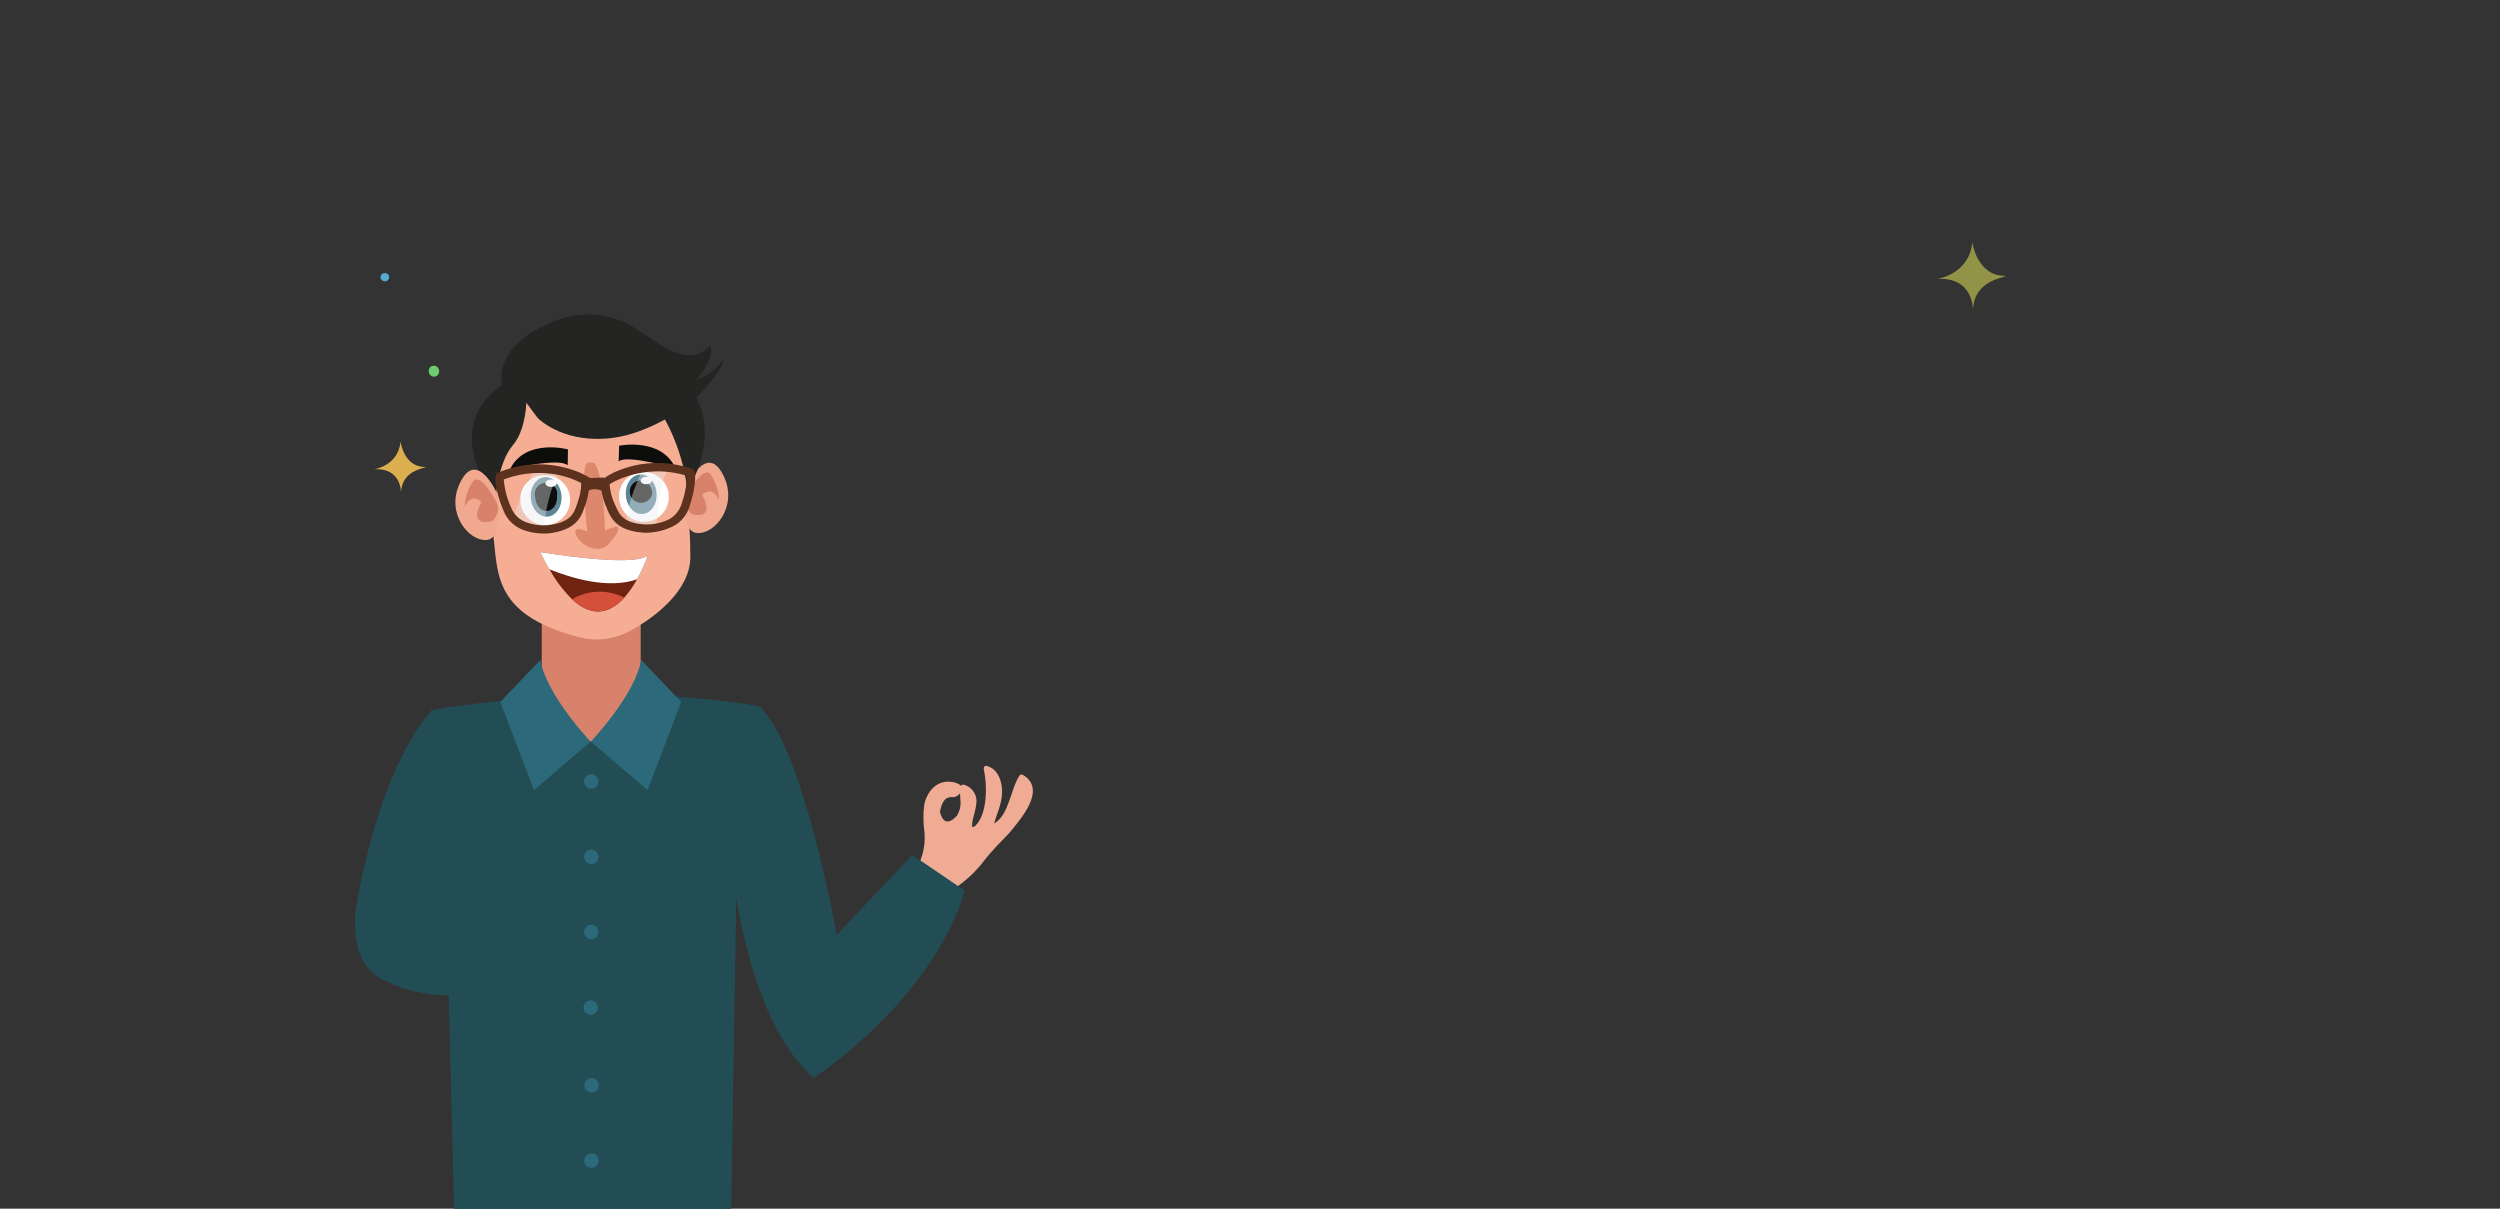<?xml version="1.0" encoding="utf-8"?>
<!-- Generator: Adobe Illustrator 19.0.0, SVG Export Plug-In . SVG Version: 6.00 Build 0)  -->
<svg version="1.1" id="Layer_1" xmlns="http://www.w3.org/2000/svg" xmlns:xlink="http://www.w3.org/1999/xlink" x="0px" y="0px"
	 viewBox="0 0 1905 921" style="enable-background:new 0 0 1905 921;" xml:space="preserve">
<rect x="0" y="0" width="1905" height="921" fill="#333333" stroke="none"/>
<style type="text/css">
	.st0{fill:#224D55;}
	.st1{fill:#D8826C;}
	.st2{fill:#2C697A;}
	.st3{fill:#EFAB93;}
	.st4{fill:#F5AE94;}
	.st5{fill:#DD876C;}
	.st6{fill:#0D0D0C;}
	.st7{fill:#FFFFFF;}
	.st8{fill:#5C8696;}
	.st9{fill:#712311;}
	.st10{fill:#D5503B;}
	.st11{fill:#242422;}
	.st12{fill:#F0A98F;}
	.st13{opacity:0.4;fill:#EAECED;enable-background:new    ;}
	.st14{fill:#5C311E;}
	.st15{fill:#54ACD4;}
	.st16{fill:#6DCC6D;}
	.st17{fill:#DBAF4F;}
	.st18{fill:#939348;}
</style>
<g id="XMLID_13_">
	<g id="XMLID_21_">
		<path id="XMLID_11_" class="st0" d="M275.3,729.3c0,0,25.6,64.1,192.4,2.7c5.7-43.6,0-50.2,0-50.2l-132.2-23.4"/>
		<path id="Path_2182_2_" class="st0" d="M328.5,541.2c0,0,128.1-24,249.8-3.1c0,0-27.2,232.3-36.9,281.9c0,0-96.1,24-179.3-1.6
			C362.1,818.2,326.9,585.9,328.5,541.2z"/>
		<polygon id="XMLID_10_" class="st0" points="333.9,639.6 365,668.9 321.2,668.9 		"/>
		<path id="XMLID_9_" class="st0" d="M331.2,749l8.4-81.8c0,0,8-85.4-11.1-125.2c0,0-36.5,34-57,148.3
			C270.2,697.7,261.5,763.3,331.2,749z"/>
	</g>
	<polyline id="XMLID_8_" class="st0" points="561.1,679.7 557.2,920.9 346,920.9 339.6,667.4 405.2,643.5 	"/>
	<path id="XMLID_7_" class="st0" d="M555.6,721.9c0,0-2.1,156.9,1.6,199.2c-211.2,0-211.2,0-211.2,0s5.3-176.4,1.4-205.3"/>
	<path id="Path_2183_2_" class="st1" d="M488.2,526.3c0.4,20.9-16.2,38.3-37.3,38.7c-0.2,0-0.4,0-0.4,0l0,0
		c-20.9-0.2-37.9-17.4-37.7-38.3c0-0.2,0-0.4,0-0.4v-49c-0.4-20.9,16.2-38.3,37.3-38.7c0.2,0,0.4,0,0.4,0l0,0
		c20.9,0.2,37.9,17.4,37.7,38.3c0,0.2,0,0.4,0,0.4L488.2,526.3L488.2,526.3z"/>
	<g id="Group_870_2_" transform="translate(176.516 201.5)">
		<path id="Path_2184_2_" class="st2" d="M279.5,394c0,3.1-2.5,5.5-5.5,5.5c-3.1,0-5.5-2.5-5.5-5.5c0-3.1,2.5-5.5,5.5-5.5
			C277,388.5,279.5,391.1,279.5,394L279.5,394z"/>
		<path id="Path_2185_2_" class="st2" d="M279.5,451.4c0,3.1-2.5,5.5-5.5,5.5s-5.5-2.5-5.5-5.5c0-3.1,2.5-5.5,5.5-5.5
			C277,446,279.5,448.5,279.5,451.4L279.5,451.4z"/>
		<path id="Path_2186_2_" class="st2" d="M279.1,566.3c0,3.1-2.5,5.5-5.5,5.5c-3.1,0-5.5-2.5-5.5-5.5c0-3.1,2.5-5.5,5.5-5.5
			S279.1,563.4,279.1,566.3L279.1,566.3z"/>
		<path id="Path_2187_2_" class="st2" d="M279.5,508.7c0,3.1-2.5,5.5-5.5,5.5s-5.5-2.5-5.5-5.5c0-3.1,2.5-5.5,5.5-5.5
			S279.5,505.5,279.5,508.7z"/>
	</g>
	<g id="Group_870_3_" transform="translate(176.516 201.5)">
		<path id="Path_2184_5_" class="st2" d="M279.7,625.5c0,3.1-2.5,5.5-5.5,5.5c-3.1,0-5.5-2.5-5.5-5.5c0-3.1,2.5-5.5,5.5-5.5
			C277.2,619.8,279.7,622.3,279.7,625.5L279.7,625.5z"/>
		<path id="Path_2185_5_" class="st2" d="M279.7,682.9c0,3.1-2.5,5.5-5.5,5.5c-3.1,0-5.5-2.5-5.5-5.5c0-3.1,2.5-5.5,5.5-5.5
			C277.2,677.2,279.7,679.8,279.7,682.9L279.7,682.9z"/>
	</g>
	<path id="Path_2188_2_" class="st3" d="M779.7,590.6c-0.8-0.6-2-0.6-2.7,0.2c-7,10.2-8,30.3-19.5,36.7c2.7-9.6,7-16.8,5.9-27.5
		c-0.8-7.4-4.1-14.5-11.7-16.4c-1-0.2-2,0.6-2.1,1.6c0,0.2,0,0.4,0,0.6c2.7,11.9,3.1,34.6-6.6,43.6c-4.1,3.7-1.4-6.3-1-7.8
		c1-3.5,1.8-7,2.1-10.7c0.2-5.9-3.7-11.3-9.4-12.9c-0.8-0.4-2,0-2.3,0.8c-2.3-2-5.3-2.9-8.4-3.1c-10.5-1-17.8,7.8-19.7,17.4
		c-1,7-0.8,14.3,0.2,21.5c0.8,10.5-2,21.1-7.6,30.1c-0.4,0.4-0.4,1,0,1.6c-6.6,15,19.9,28.3,28.7,12.7c0.2-0.2,0.2-0.6,0.2-1
		c9.6-6.1,18-13.9,24.8-23.1c5.7-7.2,12.1-13.5,18.4-20.1C777.6,624.4,797.9,601.7,779.7,590.6z M731.6,604.5c0,1.6,0,3.1,0.2,4.7
		c0.6,4.3-0.4,8.8-2.7,12.5l-2.7,2.5c-4.9,3.5-8.2,1.8-10.2-5.5c1-4.7,2.5-11.5,9-11.3c2,0.2,3.9-0.4,5.3-1.8
		C730.9,605.3,731.3,604.9,731.6,604.5L731.6,604.5z"/>
	<g id="Group_883_2_" transform="translate(150.793 117.026)">
		<g id="Group_871_2_" transform="translate(6.944 11.84)">
			<path id="Path_2189_2_" class="st4" d="M368.3,295.4c0.2,25.6-27.2,46.3-45.3,56.1c-10.4,5.9-22.3,8-34,6.4
				c-72.1-16.4-67-50.6-70.9-79.1c-3.1-24-2.3-48.4,2.3-72.3c0.8-4.1,2.1-8.2,3.9-11.9c11.1-23.2,37.5-32.2,37.5-32.2
				c16-5.5,33.4-6.8,50-3.7c23.6,4.3,42.2,16.6,48.2,40.8c1.8,7.8,3.1,15.8,3.9,23.8c2,16.4,3.1,33,3.7,49.4
				C368.1,280.2,368.3,287.8,368.3,295.4z"/>
		</g>
		<path id="Path_2190_2_" class="st5" d="M299.5,235.7c0,0-5.5-4.9-5.3,13.9c0.2,18.8,2.5,38.5,2.5,38.5s-12.9-6.4-8,3.7
			c2.9,5.1,8,8.4,13.7,9.2c4.3,1,8.8-0.8,11.3-4.3c1.4-1.6,8.6-9.8,6.1-12.1c-1.2-1.2-7.8,2.1-9.6,2.7
			C310.3,287.3,308.5,231,299.5,235.7z"/>
		<path id="Path_2191_2_" class="st6" d="M321,222.6c0,0,32.6-6.6,43,17.4c0,0-36.5-10.9-43.4-5.5L321,222.6z"/>
		<path id="Path_2192_2_" class="st6" d="M282,225.4c0,0-32.2-8.6-44,14.8c0,0,37.1-8.6,43.8-2.7L282,225.4z"/>
		<g id="Group_873_2_" transform="translate(12.748 31.41)">
			<path id="Path_2193_2_" class="st7" d="M233,232.1c-0.4,10.4,7.8,19.1,18.4,19.5c10.4,0.4,19.1-7.8,19.5-18.4
				c0.4-10.4-7.8-19.1-18.4-19.5c-0.6,0-1.2,0-2,0C240.8,214.1,232.8,222.1,233,232.1z"/>
			<g id="Group_872_2_" transform="translate(2.02 0.338)">
				<path id="Path_2194_2_" class="st8" d="M262.3,229.1c0.6,8.4-4.3,15.4-10.7,15.8c-6.4,0.4-12.1-5.9-12.7-14.3
					c-0.6-8.4,4.3-15.4,10.7-15.8C256,214.2,261.7,220.7,262.3,229.1z"/>
				<path id="Path_2195_2_" class="st6" d="M258.9,229.3c0.4,5.9-2.9,10.9-7.6,11.3c-4.7,0.4-8.6-4.3-9-10.2
					c-1.4-4.5,1-9.4,5.5-10.9c4.5-1.4,9.4,1,10.9,5.5C259.1,226.3,259.1,227.9,258.9,229.3L258.9,229.3z"/>
				<path id="Path_2196_2_" class="st7" d="M258.7,219.1c0.2,1.6-1.8,3.1-4.1,3.1c-2.3,0.2-4.3-1-4.5-2.5c-0.2-1.6,1.8-3.1,4.1-3.1
					S258.7,217.5,258.7,219.1z"/>
			</g>
		</g>
		<g id="Group_875_2_" transform="translate(32.058 30.81)">
			<path id="Path_2197_2_" class="st7" d="M288.9,230.5c-0.2,10.4,8,19.1,18.6,19.3c10.5,0.2,19.1-8,19.3-18.6
				c0.2-10.5-8-19.1-18.6-19.3c-0.6,0-1.2,0-1.6,0C296.5,212.3,288.7,220.5,288.9,230.5z"/>
			<g id="Group_874_2_" transform="translate(1.333 0.435)">
				<path id="Path_2198_2_" class="st8" d="M316.1,227.6c0.6,8.4-4.3,15.4-10.7,15.8c-6.4,0.4-12.1-5.9-12.7-14.3
					c-0.6-8.4,4.3-15.4,10.7-15.8C309.9,212.9,315.6,219.2,316.1,227.6z"/>
				<path id="Path_2199_2_" class="st6" d="M312.8,227.8c-0.8,4.7-5.3,7.8-10,7c-4.7-0.8-7.8-5.3-7-10c0.8-3.9,3.9-6.8,7.8-7
					C308.9,218,313,222.5,312.8,227.8z"/>
				<path id="Path_2200_2_" class="st7" d="M312.6,217.6c0.2,1.6-1.8,3.1-4.1,3.1c-2.3,0.2-4.3-1-4.5-2.5c-0.2-1.6,1.8-3.1,4.1-3.1
					C310.5,214.9,312.4,216.1,312.6,217.6z"/>
			</g>
		</g>
		<g id="Group_876_2_" transform="translate(16.652 46.372)">
			<path id="Path_2201_2_" class="st9" d="M326.2,259.8c-2.1,6.3-4.9,12.3-8.2,18.2c-2.7,5.1-6.1,9.8-9.8,14.1
				c-9.8,10.7-23.2,16.4-39.7,1.2c-6.8-6.8-12.7-14.5-17.2-22.9c-2.3-3.9-4.7-8.4-7-13.1C244.3,257.1,315,269.4,326.2,259.8z"/>
			<path id="Path_2202_2_" class="st7" d="M326.2,259.8c-2.1,6.3-4.9,12.3-8.2,18.2c-21.9,7.8-50.4-1-66.8-7.6
				c-2.3-3.9-4.7-8.4-7-13.1C244.3,257.1,315,269.4,326.2,259.8z"/>
			<path id="Path_2203_2_" class="st10" d="M308.2,292c-9.8,10.7-23.2,16.4-39.7,1.2C280.8,286,295.7,285.6,308.2,292z"/>
		</g>
		<path id="Path_2204_2_" class="st11" d="M398.8,158.7c-4.5,6.4-11.1,11.1-18.8,13.3c6.1-6.4,11.9-15.2,10.9-24.4
			c0-0.4-0.4-0.6-0.8-0.6H390c-1.2,0.8-2.3,1.6-3.3,2.5c-5.7,5.1-14.8,4.9-21.5,2.5c-11.7-4.3-21.5-12.5-32-18.9
			c-11.3-7.2-24.6-10.9-38.1-10.5c-7.4,0.4-14.7,1.8-21.5,4.3c-17,6.3-37.1,18.2-41.6,36.9c-0.6,2.5-1,5.3-0.8,8
			c0,1.8,1.4,6.6,0.8,8c-0.4,0.6,0.4,1.4,1,1c0.2,0,0.6-0.2,0.8-0.4s0.2-0.4,0.2-0.6c8-6.4,21.3,18.8,26.2,22.9
			c18.6,15.4,45.1,17.6,67.2,11.7c24.8-6.8,52.2-23.8,66.4-44.7c2.3-3.3,4.5-6.8,6.4-10.5c0.2-0.4-0.2-0.8-0.4-0.8
			C399.2,158.5,399,158.5,398.8,158.7z"/>
		<g id="Group_878_2_" transform="translate(44.928 28.928)">
			<g id="Group_877_2_">
				<path id="Path_2205_2_" class="st12" d="M327.3,225c0,0,15.8-35.6,28.7-7.6c10.4,22.3-6.8,44.1-20.9,42.8
					C321.3,258.4,327.3,225,327.3,225z"/>
				<path id="Path_2206_2_" class="st1" d="M328.3,230.5c0,0,11.7-22.9,17.8-14.7c3.7,5.9,5.9,12.5,6.1,19.5c0,0-4.3-11.9-12.9-4.1
					c0,0,11.3,18.6-7.6,14.8C326.8,242.4,325.2,235.7,328.3,230.5z"/>
			</g>
		</g>
		<path id="Path_2207_2_" class="st11" d="M250.5,178.7c0,0,1.8,29.1-10.4,43.4s-13.3,43-13.3,43s-44.3-56.6,6.1-89.5
			C239,173,245.8,174.2,250.5,178.7z"/>
		<path id="Path_2208_2_" class="st11" d="M348.2,190c13.5,19.9,22.1,42.8,24.8,66.6c0,0,28.9-43,1.4-79.3
			C374.4,177.3,344.1,164.4,348.2,190z"/>
		<g id="Group_880_2_" transform="translate(0 30.31)">
			<g id="Group_879_2_">
				<path id="Path_2209_2_" class="st12" d="M228.1,228.9c0,0-15.8-35.6-28.7-7.6c-10.4,22.3,6.8,44.1,20.9,42.8
					C233.9,262.5,228.1,228.9,228.1,228.9z"/>
				<path id="Path_2210_2_" class="st1" d="M227.1,234.5c0,0-11.7-22.9-17.8-14.7c-3.7,5.9-5.9,12.5-6.1,19.5c0,0,4.3-11.9,12.9-4.1
					c0,0-11.3,18.6,7.6,14.8C228.6,246.4,230.2,239.6,227.1,234.5z"/>
			</g>
		</g>
		<g id="Group_882_2_" transform="translate(7.892 29.039)">
			<g id="Group_881_2_" transform="translate(3.599 1.212)">
				<path id="Path_2211_2_" class="st13" d="M264.4,212c-6.4-1-12.9-1.4-19.3-1c-3.9,6.4-7.4,13.3-10.5,20.5
					c-2.3,5.3-4.1,10.5-5.3,16.2c6.1,5.1,14.1,7.8,22.1,7.4C254.4,240.5,256.4,224.3,264.4,212z"/>
				<path id="Path_2212_2_" class="st13" d="M346.4,210.6c-6.4-0.4-12.9,0-19.3,0.8c-3.3,6.8-6.3,14.1-8.4,21.3
					c-1.8,5.5-2.9,10.9-3.7,16.6c6.6,4.5,14.7,6.4,22.7,5.3C339.4,239.7,339.8,223.5,346.4,210.6z"/>
			</g>
			<path id="Path_2213_2_" class="st14" d="M366.3,241.1c6.4-18.8,4.5-26.8,4.3-27.7l-0.4-1.6l-1.6-0.6c-18.9-6.6-39.7-5.9-58,2.1
				c-3.1,1.4-6.3,3.1-9,5.1v-0.6l-10.9,0.4l-0.2-0.4l-1.6-0.8c-3.1-1.8-6.4-3.3-9.8-4.5c-18.9-6.8-39.8-6.3-58.2,1.6l-1.4,0.6
				l-0.4,1.6c-0.2,0.8-1.6,9,6.1,27.3c2.7,6.6,8.4,11.9,15.2,14.3c6.1,2.1,12.3,2.9,18.6,2.5c21.3-2.3,25.2-12.7,27.5-19.5
				c0.2-0.4,0.2-0.8,0.4-1.2c1.6-3.9,2.5-8,3.1-12.1c3.1-1.2,6.6-1.2,9.6,0.2c0.8,4.7,2.1,9.2,4.1,13.3c0.2,0.4,0.4,0.8,0.4,1.2
				c2.9,6.6,7.4,16.6,28.9,17.6c6.3,0,12.5-1.2,18.4-3.7C358.4,253.6,363.7,248.2,366.3,241.1z M258.4,254.2
				c-5.3,0.4-10.7-0.4-15.6-2.1c-5.3-1.8-9.6-5.7-11.7-10.7c-3.3-7-5.3-14.5-5.9-22.1c16.6-6.4,35-6.6,51.6-0.6
				c2.5,1,5.1,2.1,7.4,3.3c0,5.5-1.2,10.7-3.1,15.8c-0.2,0.4-0.2,0.8-0.4,1.2C278.6,245.2,275.8,252.3,258.4,254.2L258.4,254.2z
				 M349.3,250.5c-4.9,2.1-10.2,3.1-15.6,3.1c-17.6-0.8-20.5-7.8-23.2-13.9c-0.2-0.4-0.4-0.8-0.6-1.2c-2.3-4.9-3.7-10.2-4.1-15.6
				c2.3-1.4,4.7-2.7,7.2-3.7c16.4-7,34.6-8,51.6-2.7c0,7.6-1.6,15.2-4.3,22.5C358.3,244.3,354.3,248.5,349.3,250.5L349.3,250.5z"/>
		</g>
	</g>
	<g id="Group_884_2_" transform="translate(162.86 182.65)">
		<path id="Path_2214_2_" class="st2" d="M248.9,320.2l-30.5,32l25.6,67.2l43.2-36.9C287.2,382.5,253.6,347.3,248.9,320.2z"/>
		<path id="Path_2215_2_" class="st2" d="M325.7,320.2l30.5,32l-25.6,67.2l-43.2-36.9C287.2,382.5,321,347.3,325.7,320.2z"/>
	</g>
	<path id="Path_2216_2_" class="st0" d="M557.4,656.4c0,0,9.6,118.6,62.5,164.9c0,0,89.7-57.6,115.3-142.6l-40-27.2l-57.6,60.9
		c0,0-25.6-144.2-59.2-174.4C578.3,537.9,554.3,642,557.4,656.4z"/>
</g>
<path id="XMLID_12_" class="st15" d="M295.7,209c-0.1-0.1-0.3-0.3-0.6-0.4c-0.1-0.1-0.4-0.3-0.6-0.3c-0.1-0.1-0.4-0.1-0.6-0.1
	c-0.4-0.1-0.8-0.1-1.3,0c-0.3,0-0.4,0.1-0.6,0.1c-0.1,0.1-0.4,0.1-0.6,0.3c-0.1,0.1-0.4,0.3-0.6,0.4c-1.1,1.3-1.1,3.1,0,4.3
	c0.1,0.1,0.3,0.3,0.6,0.4c0.4,0.3,0.7,0.4,1.1,0.6c0.4,0.1,0.8,0.1,1.3,0c0.3,0,0.4-0.1,0.6-0.1c0.3-0.1,0.4-0.1,0.6-0.3
	c0.1-0.1,0.4-0.3,0.6-0.4C296.8,212.2,296.9,210.3,295.7,209L295.7,209z"/>
<path id="XMLID_15_" class="st16" d="M333.4,279.8c-0.2-0.2-0.3-0.3-0.6-0.5c-0.2-0.2-0.5-0.3-0.6-0.3c-0.2-0.2-0.5-0.2-0.8-0.2
	c-0.5-0.2-1.1-0.2-1.6,0c-0.3,0-0.5,0.2-0.8,0.2c-0.2,0.2-0.5,0.2-0.6,0.3c-0.2,0.2-0.5,0.3-0.6,0.5c-1.5,1.6-1.5,4.2,0,6
	c0.2,0.2,0.3,0.3,0.6,0.5c0.5,0.3,1,0.5,1.5,0.6c0.5,0.2,1.1,0.2,1.6,0c0.3,0,0.5-0.2,0.8-0.2c0.3-0.2,0.5-0.2,0.6-0.3
	s0.5-0.3,0.6-0.5C335,284.2,335.1,281.5,333.4,279.8L333.4,279.8z"/>
<path id="Path_2180_2_" class="st17" d="M285.1,357.6c0,0,18.3-2.6,20.1-21c0,0,2.6,19.7,19.2,19.2c-0.9,1.3-17.9,2.2-18.8,19.2
	C305.5,375.1,305.9,356.3,285.1,357.6z"/>
<path id="Path_2180_1_" class="st18" d="M1476.1,212.6c0,0,24.5-3.5,26.8-28c0,0,3.5,26.2,25.6,25.6c-1.2,1.7-23.9,2.9-25.1,25.6
	C1503.3,235.9,1503.9,210.8,1476.1,212.6z"/>
</svg>

